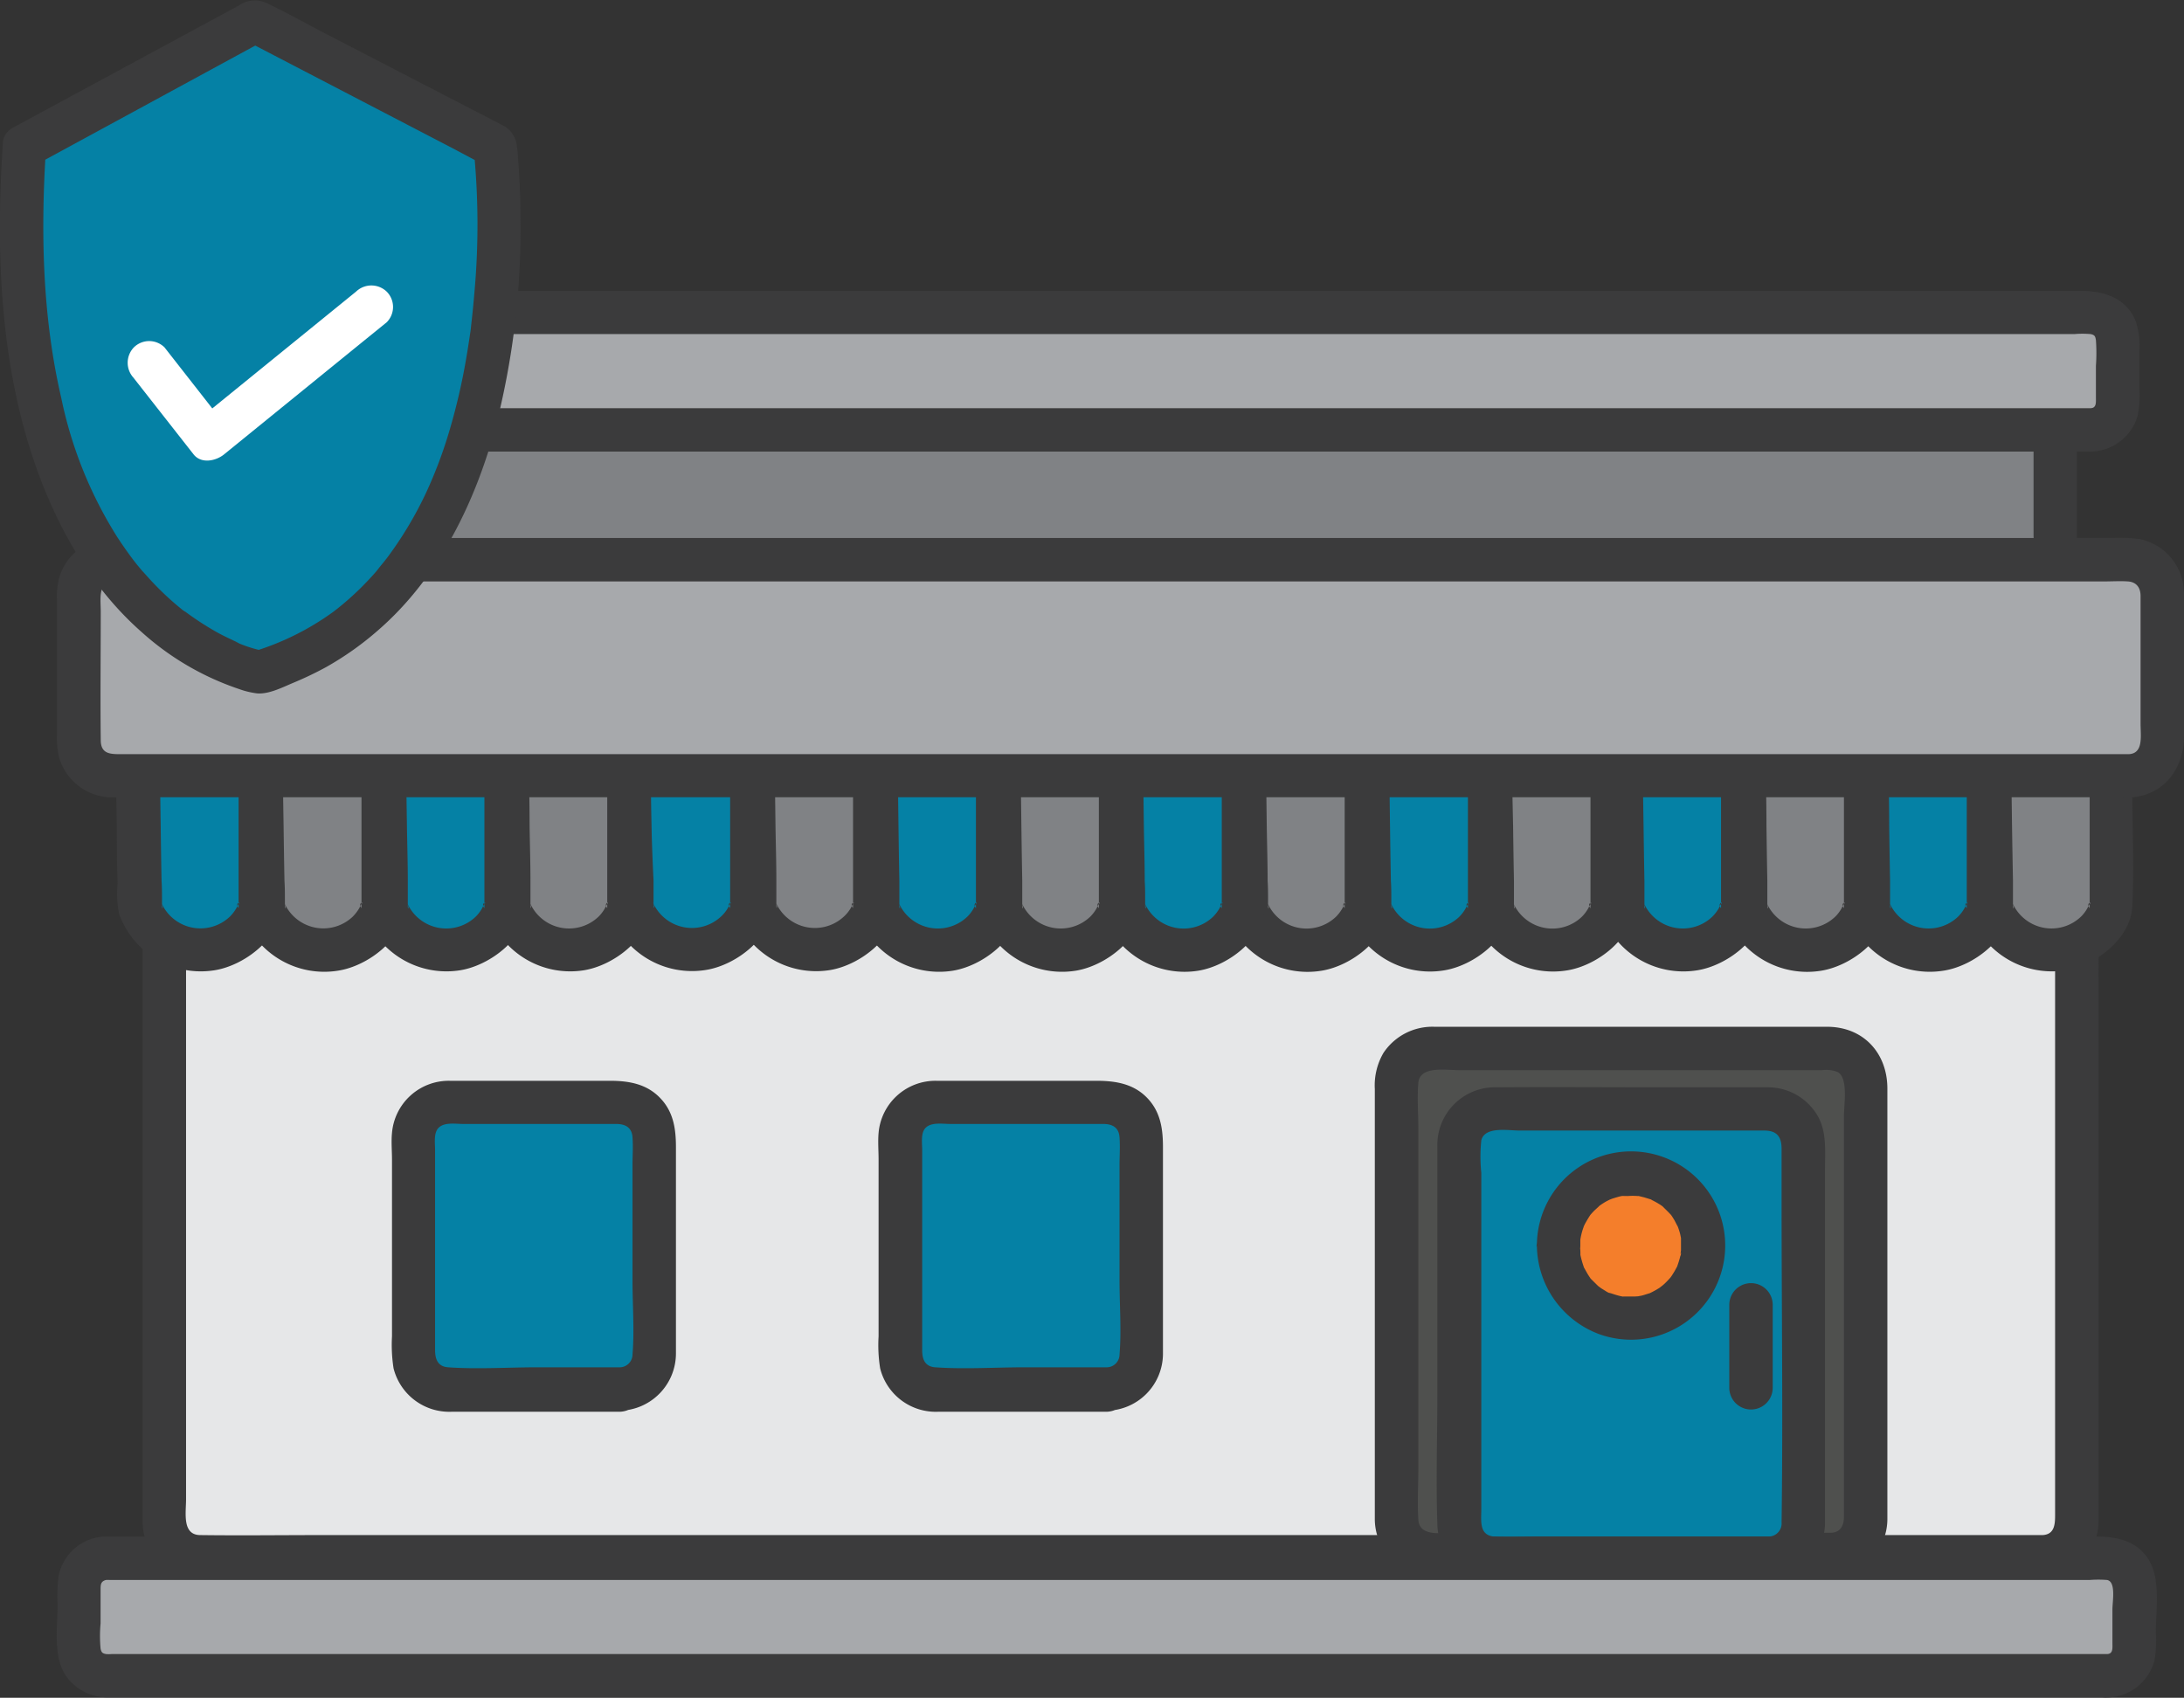 <svg xmlns:inkscape="http://www.inkscape.org/namespaces/inkscape" xmlns:sodipodi="http://sodipodi.sourceforge.net/DTD/sodipodi-0.dtd" xmlns="http://www.w3.org/2000/svg" xmlns:svg="http://www.w3.org/2000/svg" viewBox="0 0 251.44 195.49" id="svg298" sodipodi:docname="BusinessOwner.svg" inkscape:version="1.1.1 (c3084ef, 2021-09-22)"><rect x="0" y="0" width="251.44" height="195.49" fill="#333333" stroke="none"/><defs id="defs302"></defs><g id="Layer_2" data-name="Layer 2"><g id="Layer_31" data-name="Layer 31"><rect x="21.38" y="42.77" width="215.27" height="24.26" rx="3.1" style="fill:#808285" id="rect184"></rect><path d="M233.54,64.53H25.12a4.28,4.28,0,0,1-.62,0c-.85-.16-.62-1.11-.62-1.92V48c0-.89-.35-2.57.6-2.76a2.57,2.57,0,0,1,.48,0c1.16,0,2.32,0,3.48,0H231.5a12.51,12.51,0,0,1,2,0c.87.15.62,1.24.62,2.06V61.68c0,.77.35,2.8-.61,2.85-3.2.17-3.22,5.17,0,5a5.72,5.72,0,0,0,5.4-4.12,8.55,8.55,0,0,0,.21-2.25V48.65c0-1.95.22-4-.85-5.74-2.14-3.44-7-2.64-10.48-2.64H35c-3.37,0-6.74,0-10.1,0-.26,0-.51,0-.77,0A5.65,5.65,0,0,0,19,44.71a9.29,9.29,0,0,0-.13,2V61.33c0,2.08-.2,4.17,1.13,5.94a5.78,5.78,0,0,0,4.66,2.26c1,0,1.94,0,2.92,0h206C236.76,69.53,236.77,64.53,233.54,64.53Z" style="fill:#3b3b3c" id="path186"></path><rect x="14.24" y="36" width="229.54" height="13.53" rx="3.1" style="fill:#a7a9ac" id="rect188"></rect><path d="M240.68,47H17.92a2.62,2.62,0,0,1-.56,0c-.46-.08-.55-.24-.62-.7a24,24,0,0,1,0-3.06c0-1.22,0-2.45,0-3.67,0-.6,0-1,.61-1.1a2.36,2.36,0,0,1,.46,0h221a10.73,10.73,0,0,1,1.88,0c.47.1.54.25.61.7a20.75,20.75,0,0,1,0,2.95v3.64c0,.59.07,1.21-.6,1.24-3.2.18-3.22,5.18,0,5a5.73,5.73,0,0,0,5.4-4.11,12.11,12.11,0,0,0,.2-3.24V40.55a9.43,9.43,0,0,0-.36-3.39c-1-2.78-3.61-3.66-6.28-3.66H27.55c-3.26,0-6.53,0-9.79,0-.25,0-.5,0-.75,0a5.66,5.66,0,0,0-5.13,4.42,15,15,0,0,0-.14,3.14c0,2.42-.5,5.65.62,7.89A5.73,5.73,0,0,0,17.49,52c2.85.08,5.7,0,8.54,0H240.68C243.9,52,243.9,47,240.68,47Z" style="fill:#3b3b3c" id="path190"></path><rect x="18.92" y="82.82" width="220.18" height="96.44" rx="3.96" style="fill:#e6e7e8" id="rect192"></rect><path d="M235.14,176.76H36.93c-4.61,0-9.24.06-13.86,0-2.13,0-1.65-2.56-1.65-4.11V87.59c0-1.11.12-2.16,1.47-2.27a7.48,7.48,0,0,1,.82,0H233.54c1.37,0,2.94-.23,3.06,1.58.18,2.72,0,5.51,0,8.24v79.34c0,1.09-.09,2.22-1.46,2.28-3.2.13-3.22,5.13,0,5a6.63,6.63,0,0,0,6.46-6.87c0-1.11,0-2.23,0-3.34v-58c0-8.85.2-17.73,0-26.58a6.58,6.58,0,0,0-6.48-6.61c-.35,0-.7,0-1.05,0H23.61a13.1,13.1,0,0,0-1.4.05,6.61,6.61,0,0,0-5.79,6.85c0,3.28,0,6.56,0,9.84v75.41c0,.89,0,1.8,0,2.69a6.61,6.61,0,0,0,6.5,6.6c1.2,0,2.41,0,3.61,0H235.14C238.36,181.76,238.36,176.76,235.14,176.76Z" style="fill:#3b3b3c" id="path194"></path><rect x="160.79" y="120.73" width="54" height="58.27" rx="3.96" style="fill:#4f504e" id="rect196"></rect><path d="M210.82,176.49H167.41c-1.5,0-4,.49-4.12-1.52s0-3.95,0-5.89V129.91c0-1.72-.15-3.51,0-5.22.17-2,3.19-1.46,4.71-1.46h41.77a3.52,3.52,0,0,1,1.84.23c1.19.76.68,3.73.68,5V154.2c0,6.81,0,13.62,0,20.43,0,1-.37,1.82-1.47,1.86-3.2.14-3.22,5.14,0,5a6.59,6.59,0,0,0,6.47-6.52c0-.65,0-1.3,0-1.95V125.35c0-4.08-2.74-7.1-6.91-7.12-7.57,0-15.15,0-22.72,0s-15,0-22.52,0a6.76,6.76,0,0,0-5.86,3,7.43,7.43,0,0,0-1,4.17v47.71c0,.62,0,1.25,0,1.87a6.58,6.58,0,0,0,6.46,6.5c6.46.23,13,0,19.43,0h26.64C214,181.49,214.05,176.49,210.82,176.49Z" style="fill:#3b3b3c" id="path198"></path><rect x="168.04" y="127.68" width="39.62" height="51.75" rx="3.96" style="fill:#0581a5;fill-opacity:1" id="rect200"></rect><path d="M203.7,176.93H177.38c-1.76,0-3.6.15-5.36,0s-1.48-1.81-1.48-3.14V135.05a17.93,17.93,0,0,1,0-3.74c.39-1.64,3.09-1.13,4.38-1.13h28.19c1.46,0,2,.71,2,2.11v6.25c0,12.24.17,24.5,0,36.75a1.51,1.51,0,0,1-1.47,1.64c-3.2.14-3.22,5.14,0,5a6.6,6.6,0,0,0,6.47-6.46c0-.37,0-.74,0-1.11V134.64c0-2,.21-4.18-.76-6a6.62,6.62,0,0,0-5.83-3.44c-.75,0-1.5,0-2.25,0h-9.89c-6.36,0-12.72-.05-19.08,0a6.63,6.63,0,0,0-6.82,6.73c0,2,0,3.93,0,5.89v22.77c0,4.94-.17,9.92,0,14.86a6.59,6.59,0,0,0,4.48,6.19,9.21,9.21,0,0,0,2.86.31H203.7C206.92,181.93,206.93,176.93,203.7,176.93Z" style="fill:#3b3b3c" id="path202"></path><path d="M199.09,150.25v9.55a2.5,2.5,0,0,0,5,0v-9.55a2.5,2.5,0,0,0-5,0Z" style="fill:#3b3b3c" id="path204"></path><path d="M243.08,85.7s0,18.92,0,18.88a7.35,7.35,0,0,1-13.79,0c-.09.25-.32-18.81-.32-18.81a21.9,21.9,0,0,1,14.15-.09Z" style="fill:#808285" id="path206"></path><path d="M240.58,85.7c0,3.44,0,6.88,0,10.32,0,2.15,0,4.3,0,6.45,0,.61,0,1.22,0,1.83,0,0,0,.24,0,.27-.49-.57.34-.83,0-.46a2.65,2.65,0,0,0-.25.44,4.36,4.36,0,0,1-.75,1,4.91,4.91,0,0,1-7.89-1.58,2.54,2.54,0,0,0-4.18-1.1h0l4.18,1.11c.27.71.06.77.06.35,0-.21,0-.43,0-.65,0-.75,0-1.5,0-2.25q-.06-3.17-.11-6.35l-.12-9.25L229.6,88.2a20,20,0,0,1,12.82-.09c3.07,1,4.38-3.83,1.33-4.82a24.54,24.54,0,0,0-15.48.09,2.57,2.57,0,0,0-1.84,2.41q.06,4.74.13,9.5,0,3.24.1,6.48a11.34,11.34,0,0,0,.18,3.49,2.53,2.53,0,0,0,4.17,1.11h0l-4.18-1.11a10,10,0,0,0,11,6.46c3.39-.55,7.46-3.6,7.65-7.31.24-4.53,0-9.12,0-13.66v-5C245.59,82.48,240.59,82.48,240.58,85.7Z" style="fill:#3b3b3c" id="path208"></path><path d="M228.93,85.7s0,18.92,0,18.88a7.35,7.35,0,0,1-13.79,0c-.09.25-.31-18.81-.31-18.81a21.87,21.87,0,0,1,14.14-.09Z" style="fill:#0581a5;fill-opacity:1" id="path210"></path><path d="M226.43,85.7c0,3.44,0,6.88,0,10.32,0,2.15,0,4.3,0,6.45,0,.61,0,1.22,0,1.83,0,0,0,.24,0,.27-.48-.57.34-.83,0-.46a2.65,2.65,0,0,0-.25.44,4.36,4.36,0,0,1-.75,1,4.91,4.91,0,0,1-7.89-1.58,2.54,2.54,0,0,0-4.18-1.1h0l4.18,1.11c.27.71.06.77.06.35,0-.21,0-.43,0-.65,0-.75,0-1.5,0-2.25q-.06-3.17-.1-6.35c0-3.08-.09-6.17-.12-9.25l-1.84,2.41a20,20,0,0,1,12.82-.09c3.07,1,4.38-3.83,1.33-4.82a24.54,24.54,0,0,0-15.48.09,2.55,2.55,0,0,0-1.83,2.41q0,4.74.12,9.5,0,3.24.1,6.48a11.34,11.34,0,0,0,.18,3.49,2.53,2.53,0,0,0,4.17,1.11h0l-4.18-1.11a10,10,0,0,0,11.05,6.46c3.39-.55,7.46-3.6,7.65-7.31.24-4.53,0-9.12,0-13.66v-5C231.44,82.48,226.44,82.48,226.43,85.7Z" style="fill:#3b3b3c" id="path212"></path><path d="M214.79,85.69s0,18.92,0,18.89a7.35,7.35,0,0,1-13.79,0c-.09.25-.31-18.81-.31-18.81a21.9,21.9,0,0,1,14.15-.09Z" style="fill:#808285" id="path214"></path><path d="M212.29,85.69q0,5.16,0,10.32c0,2.15,0,4.3,0,6.46,0,.6,0,1.21,0,1.82,0,0,0,.24,0,.28-.48-.57.34-.84,0-.47a3.25,3.25,0,0,0-.25.45,4.3,4.3,0,0,1-.75,1,4.91,4.91,0,0,1-7.89-1.57,2.53,2.53,0,0,0-4.18-1.11h0l4.18,1.11c.28.72.06.77.07.35,0-.21,0-.43,0-.64,0-.75,0-1.5,0-2.25q-.06-3.18-.1-6.36c0-3.08-.09-6.17-.12-9.25l-1.84,2.41a20,20,0,0,1,12.82-.09c3.07,1,4.38-3.83,1.33-4.82a24.68,24.68,0,0,0-15.48.09,2.56,2.56,0,0,0-1.83,2.41c0,3.17.07,6.33.12,9.5q0,3.24.1,6.48a11.41,11.41,0,0,0,.18,3.5,2.53,2.53,0,0,0,4.18,1.1h0l-4.18-1.11a10,10,0,0,0,11.05,6.47c3.39-.56,7.47-3.61,7.66-7.31.23-4.54,0-9.13,0-13.67,0-1.68,0-3.37,0-5C217.29,82.47,212.29,82.47,212.29,85.69Z" style="fill:#3b3b3c" id="path216"></path><path d="M200.64,85.69s0,18.92,0,18.89a7.35,7.35,0,0,1-13.79,0c-.09.25-.31-18.81-.31-18.81a21.9,21.9,0,0,1,14.15-.09Z" style="fill:#0581a5;fill-opacity:1" id="path218"></path><path d="M198.14,85.69q0,5.16,0,10.32c0,2.15,0,4.3,0,6.46,0,.6,0,1.21,0,1.82,0,0,0,.24,0,.28-.48-.57.34-.84,0-.47a2.42,2.42,0,0,0-.24.45,4.67,4.67,0,0,1-.76,1,4.91,4.91,0,0,1-7.89-1.57,2.53,2.53,0,0,0-4.18-1.11h0l4.18,1.11c.28.72.06.77.07.35,0-.21,0-.43,0-.64,0-.75,0-1.5,0-2.25q-.06-3.18-.1-6.36c-.05-3.08-.09-6.17-.12-9.25l-1.84,2.41A20,20,0,0,1,200,88.1c3.07,1,4.38-3.83,1.33-4.82a24.68,24.68,0,0,0-15.48.09A2.56,2.56,0,0,0,184,85.78c0,3.17.07,6.33.12,9.5q0,3.24.1,6.48a11.41,11.41,0,0,0,.18,3.5,2.53,2.53,0,0,0,4.18,1.1h0l-4.18-1.11a10,10,0,0,0,11.05,6.47c3.39-.56,7.47-3.61,7.66-7.31.23-4.54,0-9.13,0-13.67,0-1.68,0-3.37,0-5C203.14,82.47,198.14,82.47,198.14,85.69Z" style="fill:#3b3b3c" id="path220"></path><path d="M185.61,85.7s0,18.92,0,18.89a7.36,7.36,0,0,1-13.8,0c-.08.25-.31-18.81-.31-18.81a22.07,22.07,0,0,1,14.15-.09Z" style="fill:#808285" id="path222"></path><path d="M183.11,85.7c0,3.44,0,6.88,0,10.32,0,2.15,0,4.31,0,6.46,0,.6,0,1.22,0,1.82,0,0,0,.24,0,.28-.49-.57.33-.83,0-.47a3.21,3.21,0,0,0-.24.45,4.62,4.62,0,0,1-.75,1,4.91,4.91,0,0,1-7.89-1.57,2.54,2.54,0,0,0-4.18-1.11h0l4.18,1.1c.28.72.06.77.07.36,0-.22,0-.44,0-.65,0-.75,0-1.5,0-2.25q-.06-3.18-.1-6.35L174,85.79l-1.83,2.41A20,20,0,0,1,185,88.11c3.06,1,4.38-3.82,1.32-4.82a24.65,24.65,0,0,0-15.47.09A2.58,2.58,0,0,0,169,85.79l.12,9.5c0,2.16.07,4.32.11,6.48a11.73,11.73,0,0,0,.17,3.5,2.54,2.54,0,0,0,4.18,1.1h0l-4.18-1.1a10,10,0,0,0,11.06,6.46c3.39-.56,7.46-3.61,7.65-7.31.23-4.53,0-9.13,0-13.67,0-1.68,0-3.36,0-5C188.11,82.48,183.11,82.48,183.11,85.7Z" style="fill:#3b3b3c" id="path224"></path><path d="M171.46,85.7s0,18.92,0,18.89a7.35,7.35,0,0,1-13.79,0c-.09.25-.32-18.81-.32-18.81a22.07,22.07,0,0,1,14.15-.09Z" style="fill:#0581a5;fill-opacity:1" id="path226"></path><path d="M169,85.7q0,5.16,0,10.32c0,2.15,0,4.31,0,6.46,0,.6,0,1.22,0,1.82,0,0,0,.24,0,.28-.49-.57.33-.83,0-.47a3.21,3.21,0,0,0-.24.45,4.62,4.62,0,0,1-.75,1,4.91,4.91,0,0,1-7.89-1.57,2.54,2.54,0,0,0-4.18-1.11h0l4.17,1.1c.28.72.06.77.07.36,0-.22,0-.44,0-.65,0-.75,0-1.5-.05-2.25q-.06-3.18-.1-6.35l-.12-9.26L158,88.2a20,20,0,0,1,12.82-.09c3.06,1,4.38-3.82,1.33-4.82a24.68,24.68,0,0,0-15.48.09,2.58,2.58,0,0,0-1.84,2.41l.12,9.5c0,2.16.07,4.32.11,6.48a11.73,11.73,0,0,0,.17,3.5,2.54,2.54,0,0,0,4.18,1.1h0l-4.18-1.1a10,10,0,0,0,11.06,6.46c3.39-.56,7.46-3.61,7.65-7.31.23-4.53,0-9.13,0-13.67,0-1.68,0-3.36,0-5C174,82.48,169,82.48,169,85.7Z" style="fill:#3b3b3c" id="path228"></path><path d="M157.31,85.69s0,18.93,0,18.89a7.35,7.35,0,0,1-13.79,0c-.09.26-.32-18.81-.32-18.81a22.07,22.07,0,0,1,14.15-.09Z" style="fill:#808285" id="path230"></path><path d="M154.81,85.69q0,5.16,0,10.32,0,3.24,0,6.46c0,.6,0,1.22,0,1.82,0,0,0,.24,0,.28-.49-.57.34-.83,0-.47a3.21,3.21,0,0,0-.24.45,4.62,4.62,0,0,1-.75,1,4.9,4.9,0,0,1-7.89-1.57,2.54,2.54,0,0,0-4.18-1.1h0l4.17,1.1c.28.72.06.77.07.36,0-.22,0-.44,0-.65,0-.75,0-1.5-.05-2.25,0-2.12-.07-4.23-.1-6.35l-.12-9.26-1.83,2.41a20,20,0,0,1,12.82-.09c3.06,1,4.38-3.82,1.33-4.82a24.68,24.68,0,0,0-15.48.09,2.59,2.59,0,0,0-1.84,2.41q.06,4.75.13,9.5,0,3.24.1,6.48a11.73,11.73,0,0,0,.17,3.5,2.53,2.53,0,0,0,4.18,1.1h0l-4.17-1.1a10,10,0,0,0,11.05,6.46c3.39-.56,7.46-3.6,7.65-7.31.23-4.53,0-9.13,0-13.66,0-1.69,0-3.37,0-5.06C159.82,82.48,154.82,82.47,154.81,85.69Z" style="fill:#3b3b3c" id="path232"></path><path d="M143.16,85.69s0,18.93,0,18.89a7.35,7.35,0,0,1-13.79,0c-.09.26-.32-18.81-.32-18.81a22.07,22.07,0,0,1,14.15-.09Z" style="fill:#0581a5;fill-opacity:1" id="path234"></path><path d="M140.66,85.69q0,5.16,0,10.32,0,3.24,0,6.46c0,.6,0,1.22,0,1.82,0,0,0,.24,0,.28-.49-.57.34-.83,0-.47a3.21,3.21,0,0,0-.24.45,4.62,4.62,0,0,1-.75,1,4.9,4.9,0,0,1-7.89-1.57,2.54,2.54,0,0,0-4.18-1.1h0l4.18,1.1c.27.72.06.77.06.36,0-.22,0-.44,0-.65,0-.75,0-1.5-.05-2.25,0-2.12-.07-4.23-.1-6.35l-.12-9.26-1.83,2.41a20,20,0,0,1,12.82-.09c3.06,1,4.38-3.82,1.33-4.82a24.68,24.68,0,0,0-15.48.09,2.59,2.59,0,0,0-1.84,2.41q.06,4.75.13,9.5,0,3.24.1,6.48a11.73,11.73,0,0,0,.17,3.5,2.53,2.53,0,0,0,4.18,1.1h0l-4.17-1.1a10,10,0,0,0,11,6.46c3.39-.56,7.46-3.6,7.65-7.31.23-4.53,0-9.13,0-13.66,0-1.69,0-3.37,0-5.06C145.67,82.48,140.67,82.47,140.66,85.69Z" style="fill:#3b3b3c" id="path236"></path><path d="M129,85.69s0,18.92,0,18.89a7.35,7.35,0,0,1-13.79,0c-.09.25-.32-18.81-.32-18.81A21.9,21.9,0,0,1,129,85.69Z" style="fill:#808285" id="path238"></path><path d="M126.51,85.69q0,5.16,0,10.32,0,3.22,0,6.46c0,.6,0,1.21,0,1.82,0,0,0,.24,0,.28-.49-.57.34-.84,0-.47a3.21,3.21,0,0,0-.24.45,4.3,4.3,0,0,1-.75,1,4.91,4.91,0,0,1-7.89-1.57,2.53,2.53,0,0,0-4.18-1.11h0l4.18,1.11c.27.72.06.77.06.35,0-.21,0-.43,0-.64,0-.75,0-1.5,0-2.25q-.06-3.18-.1-6.36l-.12-9.25-1.83,2.41a20,20,0,0,1,12.82-.09c3.06,1,4.38-3.83,1.33-4.82a24.68,24.68,0,0,0-15.48.09,2.58,2.58,0,0,0-1.84,2.41c0,3.17.08,6.33.13,9.5q0,3.24.1,6.48a11.73,11.73,0,0,0,.17,3.5,2.54,2.54,0,0,0,4.18,1.1h0l-4.18-1.11a10,10,0,0,0,11,6.47c3.39-.56,7.46-3.61,7.65-7.31.24-4.54,0-9.13,0-13.67,0-1.68,0-3.37,0-5C131.52,82.47,126.52,82.47,126.51,85.69Z" style="fill:#3b3b3c" id="path240"></path><path d="M114.86,85.69s0,18.92,0,18.89a7.35,7.35,0,0,1-13.79,0c-.09.25-.32-18.81-.32-18.81a21.9,21.9,0,0,1,14.15-.09Z" style="fill:#0581a5;fill-opacity:1" id="path242"></path><path d="M112.36,85.69c0,3.44,0,6.88,0,10.32,0,2.15,0,4.3,0,6.46,0,.6,0,1.21,0,1.82,0,0,0,.24,0,.28-.49-.57.34-.84,0-.47a4.76,4.76,0,0,0-.24.45,4.3,4.3,0,0,1-.75,1,4.91,4.91,0,0,1-7.89-1.57,2.53,2.53,0,0,0-4.18-1.11h0l4.18,1.11c.27.72.06.77.06.35,0-.21,0-.43,0-.64,0-.75,0-1.5,0-2.25q-.06-3.18-.1-6.36l-.12-9.25-1.83,2.41a20,20,0,0,1,12.82-.09c3.06,1,4.38-3.83,1.33-4.82a24.68,24.68,0,0,0-15.48.09,2.58,2.58,0,0,0-1.84,2.41c0,3.17.08,6.33.13,9.5q0,3.24.1,6.48a11.73,11.73,0,0,0,.17,3.5,2.54,2.54,0,0,0,4.18,1.1h0l-4.18-1.11a10,10,0,0,0,11,6.47c3.39-.56,7.46-3.61,7.65-7.31.24-4.54,0-9.13,0-13.67,0-1.68,0-3.37,0-5C117.37,82.47,112.37,82.47,112.36,85.69Z" style="fill:#3b3b3c" id="path244"></path><path d="M100.71,85.68s0,18.93,0,18.89a7.35,7.35,0,0,1-13.79,0c-.09.26-.32-18.81-.32-18.81a22.07,22.07,0,0,1,14.15-.09Z" style="fill:#808285" id="path246"></path><path d="M98.21,85.68c0,3.44,0,6.88,0,10.32,0,2.15,0,4.31,0,6.46,0,.6,0,1.22,0,1.82,0,0,0,.24,0,.28-.49-.57.34-.83,0-.47a3.25,3.25,0,0,0-.25.45,4.3,4.3,0,0,1-.75.95,4.91,4.91,0,0,1-7.89-1.57,2.54,2.54,0,0,0-4.18-1.11h0l4.18,1.1c.27.72.06.77.06.36,0-.22,0-.44,0-.65,0-.75,0-1.5,0-2.25,0-2.12-.07-4.24-.1-6.35l-.12-9.26-1.83,2.41a20,20,0,0,1,12.82-.09c3.07,1,4.38-3.82,1.33-4.82a24.68,24.68,0,0,0-15.48.09,2.58,2.58,0,0,0-1.84,2.41c0,3.17.08,6.33.13,9.5q0,3.24.1,6.48a11.41,11.41,0,0,0,.18,3.5,2.53,2.53,0,0,0,4.17,1.1h0l-4.18-1.1a10,10,0,0,0,11,6.46c3.39-.56,7.46-3.61,7.65-7.31.24-4.53,0-9.13,0-13.67v-5C103.22,82.46,98.22,82.46,98.21,85.68Z" style="fill:#3b3b3c" id="path248"></path><path d="M86.56,85.68s0,18.93,0,18.89a7.35,7.35,0,0,1-13.79,0c-.09.26-.32-18.81-.32-18.81a22.07,22.07,0,0,1,14.15-.09Z" style="fill:#0581a5;fill-opacity:1" id="path250"></path><path d="M84.06,85.68c0,3.44,0,6.88,0,10.32,0,2.15,0,4.31,0,6.46,0,.6,0,1.22,0,1.82,0,0,0,.24,0,.28-.49-.57.34-.83,0-.47a3.25,3.25,0,0,0-.25.45,4.3,4.3,0,0,1-.75.95,4.91,4.91,0,0,1-7.89-1.57A2.54,2.54,0,0,0,71,102.81h0l4.18,1.1c.27.72.06.77.06.36,0-.22,0-.44,0-.65,0-.75,0-1.5,0-2.25Q75.08,98.2,75,95c-.05-3.09-.09-6.17-.13-9.26l-1.83,2.41a20,20,0,0,1,12.82-.09c3.07,1,4.38-3.82,1.33-4.82a24.68,24.68,0,0,0-15.48.09,2.58,2.58,0,0,0-1.84,2.41c0,3.17.08,6.33.13,9.5q0,3.24.1,6.48a11.41,11.41,0,0,0,.18,3.5,2.53,2.53,0,0,0,4.17,1.1h0l-4.18-1.1a10,10,0,0,0,11.05,6.46c3.39-.56,7.46-3.61,7.65-7.31.24-4.53,0-9.13,0-13.67v-5C89.07,82.46,84.07,82.46,84.06,85.68Z" style="fill:#3b3b3c" id="path252"></path><path d="M72.41,85.69s0,18.93,0,18.89a7.35,7.35,0,0,1-13.79,0c-.09.26-.31-18.81-.31-18.81a22,22,0,0,1,14.14-.09Z" style="fill:#808285" id="path254"></path><path d="M69.91,85.69c0,3.44,0,6.88,0,10.32,0,2.16,0,4.31,0,6.46,0,.6,0,1.22,0,1.82,0,0,0,.24,0,.28-.48-.57.34-.83,0-.47a3.25,3.25,0,0,0-.25.45,4.3,4.3,0,0,1-.75,1A4.91,4.91,0,0,1,61,103.93a2.54,2.54,0,0,0-4.18-1.1h0l4.18,1.1c.28.72.06.77.07.36,0-.22,0-.44,0-.65,0-.75,0-1.5,0-2.25,0-2.12-.07-4.23-.1-6.35,0-3.09-.09-6.17-.12-9.26l-1.84,2.41a20,20,0,0,1,12.82-.09c3.07,1,4.38-3.82,1.33-4.82a24.68,24.68,0,0,0-15.48.09,2.57,2.57,0,0,0-1.83,2.41q0,4.75.12,9.5,0,3.24.1,6.48a11.41,11.41,0,0,0,.18,3.5,2.53,2.53,0,0,0,4.18,1.1h0l-4.18-1.1a10,10,0,0,0,11,6.46c3.39-.56,7.46-3.6,7.66-7.31.23-4.53,0-9.13,0-13.66V85.69C74.92,82.48,69.92,82.47,69.91,85.69Z" style="fill:#3b3b3c" id="path256"></path><path d="M58.27,85.69s0,18.93-.05,18.89a7.35,7.35,0,0,1-13.79,0c-.09.26-.31-18.81-.31-18.81a22.07,22.07,0,0,1,14.15-.09Z" style="fill:#0581a5;fill-opacity:1" id="path258"></path><path d="M55.77,85.69q0,5.16,0,10.32c0,2.16,0,4.31,0,6.46,0,.6,0,1.22,0,1.82,0,0,0,.24,0,.28-.48-.57.34-.83,0-.47a3.25,3.25,0,0,0-.25.45,4.3,4.3,0,0,1-.75,1,4.91,4.91,0,0,1-7.89-1.57,2.54,2.54,0,0,0-4.18-1.1h0l4.18,1.1c.28.72.06.77.07.36,0-.22,0-.44,0-.65,0-.75,0-1.5,0-2.25,0-2.12-.07-4.23-.1-6.35-.05-3.09-.09-6.17-.12-9.26l-1.84,2.41A20,20,0,0,1,57.6,88.1c3.07,1,4.38-3.82,1.33-4.82a24.68,24.68,0,0,0-15.48.09,2.57,2.57,0,0,0-1.83,2.41q0,4.75.12,9.5,0,3.24.1,6.48a11.41,11.41,0,0,0,.18,3.5,2.53,2.53,0,0,0,4.18,1.1h0L42,105.26a10,10,0,0,0,11,6.46c3.39-.56,7.47-3.6,7.66-7.31.23-4.53,0-9.13,0-13.66,0-1.69,0-3.37,0-5.06C60.77,82.48,55.77,82.47,55.77,85.69Z" style="fill:#3b3b3c" id="path260"></path><path d="M44.12,85.69s0,18.92,0,18.88a7.35,7.35,0,0,1-13.79,0c-.09.25-.31-18.82-.31-18.82a21.9,21.9,0,0,1,7.21-1.21A21.48,21.48,0,0,1,44.12,85.69Z" style="fill:#808285" id="path262"></path><path d="M41.62,85.69c0,3.44,0,6.88,0,10.31,0,2.16,0,4.31,0,6.46,0,.61,0,1.22,0,1.82,0,0,0,.25,0,.28-.48-.57.34-.83,0-.47a2.42,2.42,0,0,0-.24.45,5,5,0,0,1-.76,1,4.91,4.91,0,0,1-7.89-1.58,2.54,2.54,0,0,0-4.18-1.1h0l4.18,1.1c.28.72.06.78.07.36,0-.22,0-.43,0-.65,0-.75,0-1.5-.05-2.25q-.06-3.16-.1-6.35-.08-4.62-.12-9.26l-1.84,2.42a20,20,0,0,1,12.82-.09c3.07,1,4.38-3.83,1.33-4.82a24.61,24.61,0,0,0-15.48.08,2.57,2.57,0,0,0-1.83,2.41c0,3.17.08,6.34.12,9.51q0,3.23.1,6.47a11.39,11.39,0,0,0,.18,3.5,2.54,2.54,0,0,0,4.18,1.11h0l-4.18-1.1a10,10,0,0,0,11.05,6.46c3.39-.55,7.47-3.6,7.66-7.31.23-4.53,0-9.13,0-13.66,0-1.69,0-3.37,0-5C46.62,82.47,41.62,82.46,41.62,85.69Z" style="fill:#3b3b3c" id="path264"></path><path d="M30,85.69s0,18.92,0,18.88a7.35,7.35,0,0,1-13.79,0c-.09.25-.31-18.82-.31-18.82A21.9,21.9,0,0,1,23,84.56,21.48,21.48,0,0,1,30,85.69Z" style="fill:#0581a5;fill-opacity:1" id="path266"></path><path d="M27.47,85.69c0,3.44,0,6.88,0,10.31q0,3.24,0,6.46c0,.61,0,1.22,0,1.82,0,0,0,.25,0,.28-.48-.57.34-.83,0-.47a2.42,2.42,0,0,0-.24.45,4.66,4.66,0,0,1-.76,1,4.91,4.91,0,0,1-7.89-1.58,2.54,2.54,0,0,0-4.18-1.1h0l4.18,1.1c.28.72.06.78.07.36,0-.22,0-.43,0-.65,0-.75,0-1.5-.05-2.25q-.06-3.16-.1-6.35-.07-4.62-.12-9.26l-1.84,2.42A20,20,0,0,1,29.3,88.1c3.07,1,4.38-3.83,1.33-4.82a24.61,24.61,0,0,0-15.48.08,2.57,2.57,0,0,0-1.83,2.41c0,3.17.08,6.34.12,9.51q0,3.23.1,6.47a11.39,11.39,0,0,0,.18,3.5,2.54,2.54,0,0,0,4.18,1.11h0l-4.18-1.1a10,10,0,0,0,11,6.46c3.39-.55,7.47-3.6,7.66-7.31.23-4.53,0-9.13,0-13.66,0-1.69,0-3.37,0-5C32.47,82.47,27.47,82.46,27.47,85.69Z" style="fill:#3b3b3c" id="path268"></path><rect x="9.08" y="64.45" width="239.86" height="24.89" rx="3.86" style="fill:#a7a9ac" id="rect270"></rect><path d="M245.08,86.84H14c-1.29,0-2.38,0-2.4-1.59-.06-4.93,0-9.86,0-14.8,0-1.46-.35-3.36,1.36-3.5a4.51,4.51,0,0,1,.52,0H242.27c.9,0,1.82-.06,2.72,0s1.44.64,1.45,1.65c0,2.19,0,4.38,0,6.57v8.16c0,1.41.36,3.43-1.36,3.51-3.2.13-3.22,5.13,0,5,4-.17,6.36-3.28,6.36-7.1V69.34a10.54,10.54,0,0,0-.18-2.51,6.39,6.39,0,0,0-4.85-4.74,16.8,16.8,0,0,0-3.17-.14H24.43c-3.68,0-7.35,0-11,0-.32,0-.63,0-1,0a6.44,6.44,0,0,0-5.56,4.38,8.8,8.8,0,0,0-.31,2.8V84.63a9.44,9.44,0,0,0,.26,2.64,6.41,6.41,0,0,0,5.61,4.53c.32,0,.63,0,1,0H245.08C248.3,91.84,248.31,86.84,245.08,86.84Z" style="fill:#3b3b3c" id="path272"></path><path d="M2.83,16.8,29.36,2.42,57,16.8S63,67,29.92,77.38C29.92,77.38-.93,72.3,2.83,16.8Z" style="fill:#0581a5;fill-opacity:1" id="path274"></path><path d="M4.09,19,27.34,6.36l3.28-1.78H28.1L52.34,17.19,55.74,19,54.5,16.8A87.28,87.28,0,0,1,54.59,34c-.1,1.23-.23,2.45-.37,3.67,0,.16-.13,1-.1.78s-.09.63-.12.79c-.1.68-.21,1.37-.33,2.05a71.07,71.07,0,0,1-1.84,8,51.94,51.94,0,0,1-2.8,7.5,43.29,43.29,0,0,1-4.41,7.37l-.06.08-.38.48c-.26.32-.53.64-.8,1-.51.6-1.05,1.17-1.6,1.73a32.46,32.46,0,0,1-3.41,3A31,31,0,0,1,29.25,75h1.33a15.18,15.18,0,0,1-3-.89L27,73.81c.95.37-.07,0-.33-.16q-.86-.39-1.68-.84a34.24,34.24,0,0,1-3.89-2.55c.41.31.21.17-.05,0l-.51-.42c-.36-.3-.72-.61-1.07-.93-.74-.67-1.44-1.37-2.12-2.1-.33-.36-.65-.73-1-1.1L15.76,65c-.1-.12-.67-.86-.28-.35-.7-.92-1.36-1.86-2-2.84a48.27,48.27,0,0,1-6.43-16c-2.2-9.46-2.38-19.32-1.74-29a2.52,2.52,0,0,0-2.5-2.5,2.54,2.54,0,0,0-2.5,2.5C-.49,29.16,0,42.11,4.2,53.9,6.72,61,10.62,67.79,16.34,72.81a31.9,31.9,0,0,0,11.18,6.53,9.68,9.68,0,0,0,2.06.5c1.37.12,2.92-.69,4.17-1.21a40.23,40.23,0,0,0,3.75-1.79,35.41,35.41,0,0,0,6.08-4.31c7.06-6.15,11.29-15,13.62-23.92A91.53,91.53,0,0,0,59.92,25c0-2.26-.1-4.52-.28-6.77,0-.45-.08-.9-.13-1.35a3,3,0,0,0-1.75-2.51L37.72,4c-2.33-1.21-4.63-2.5-7-3.64a3.27,3.27,0,0,0-3.27.3l-3.33,1.8-21,11.36-1.58.86C-1.26,16.17,1.26,20.49,4.09,19Z" style="fill:#3b3b3c" id="path276"></path><path d="M15.41,43.55l6.87,8.76c.89,1.14,2.59.77,3.53,0L42.19,39l2.33-1.89a2.5,2.5,0,0,0,0-3.53,2.55,2.55,0,0,0-3.53,0L24.61,46.89l-2.33,1.89h3.53L18.94,40a2.51,2.51,0,0,0-3.53,0,2.56,2.56,0,0,0,0,3.54Z" style="fill:#fff" id="path278"></path><rect x="103.67" y="126.92" width="27.73" height="33.02" rx="3.96" style="fill:#0581a5;fill-opacity:1" id="rect280"></rect><path d="M127.43,157.44H117.9c-3.37,0-6.85.24-10.22,0-1.17-.08-1.51-.89-1.51-1.95,0-1.38,0-2.77,0-4.15V132.45c0-.78-.17-1.88.31-2.49.64-.79,2-.54,2.93-.54h5.89c3.9,0,7.8,0,11.7,0,1.06,0,1.81.39,1.89,1.54s0,2.12,0,3.16v13.36c0,2.8.23,5.7,0,8.49a1.48,1.48,0,0,1-1.46,1.47c-3.2.14-3.22,5.14,0,5a6.58,6.58,0,0,0,6.46-6.59c0-1.25,0-2.5,0-3.74v-20c0-2-.24-3.94-1.67-5.53-1.59-1.77-3.72-2.13-6-2.13h-6.15c-4.09,0-8.18,0-12.27,0a6.57,6.57,0,0,0-6.65,6c-.09,1,0,2.07,0,3.09v20.33a16.86,16.86,0,0,0,.18,3.69,6.6,6.6,0,0,0,6.67,5h19.41C130.65,162.44,130.66,157.44,127.43,157.44Z" style="fill:#3b3b3c" id="path282"></path><rect x="47.59" y="126.92" width="27.73" height="33.02" rx="3.96" style="fill:#0581a5;fill-opacity:1" id="rect284"></rect><path d="M71.36,157.44H61.83c-3.38,0-6.85.24-10.23,0-1.17-.08-1.5-.89-1.51-1.95,0-1.38,0-2.77,0-4.15V132.45c0-.78-.17-1.88.32-2.49.63-.79,2-.54,2.92-.54h5.9c3.9,0,7.79,0,11.69,0,1.07,0,1.82.39,1.9,1.54s0,2.12,0,3.16v13.36c0,2.8.23,5.7,0,8.49a1.48,1.48,0,0,1-1.46,1.47c-3.21.14-3.22,5.14,0,5a6.6,6.6,0,0,0,6.46-6.59c0-1.25,0-2.5,0-3.74v-20c0-2-.24-3.94-1.68-5.53-1.59-1.77-3.71-2.13-5.94-2.13H64.05c-4.09,0-8.18,0-12.27,0a6.56,6.56,0,0,0-6.65,6c-.1,1,0,2.07,0,3.09v20.33a17.5,17.5,0,0,0,.18,3.69,6.62,6.62,0,0,0,6.68,5H71.36C74.58,162.44,74.58,157.44,71.36,157.44Z" style="fill:#3b3b3c" id="path286"></path><rect x="9.08" y="179.43" width="236.67" height="13.53" rx="3.1" style="fill:#a7a9ac" id="rect288"></rect><path d="M242.65,190.46H12.83a3.31,3.31,0,0,1-.63,0c-.43-.08-.53-.21-.62-.63a15.5,15.5,0,0,1,0-2.89V183.1c0-.62,0-1,.61-1.17a3.69,3.69,0,0,1,.47,0c1.15,0,2.3,0,3.45,0H240.58a12.76,12.76,0,0,1,2,0c1.06.19.62,2.46.62,3.4v3.81c0,.61.1,1.29-.6,1.32-3.2.18-3.22,5.18,0,5a5.72,5.72,0,0,0,5.44-4.27,14.56,14.56,0,0,0,.16-3.3c0-2.49.55-5.94-.76-8.18s-3.64-2.78-6-2.78H22.66c-3.35,0-6.7,0-10,0-.26,0-.51,0-.76,0a5.66,5.66,0,0,0-5.16,4.58,19.11,19.11,0,0,0-.11,3.21c0,2.53-.55,6,.94,8.22a5.81,5.81,0,0,0,4.86,2.5c3,0,6,0,9,0h221.3C245.86,195.46,245.87,190.46,242.65,190.46Z" style="fill:#3b3b3c" id="path290"></path><circle cx="187.79" cy="143.43" r="8.34" style="fill:#f47e2b" id="circle292"></circle><path d="M176.94,143.43a11,11,0,0,0,7.19,10.2,10.83,10.83,0,0,0,11.9-3.18,10.84,10.84,0,1,0-19.09-7,2.5,2.5,0,0,0,5,0l0-.7c0-.49,0-.12,0,0a8.19,8.19,0,0,1,.25-1.09c.07-.21.14-.42.23-.63,0,.11-.21.39,0,0s.43-.76.67-1.13c.39-.57-.19.22.08-.09.12-.14.24-.27.37-.4s.87-.78.47-.47a8.93,8.93,0,0,1,.91-.6l.39-.2c.26-.12.26-.13,0,0l.31-.12c.35-.11.7-.22,1.07-.3.13,0,.62-.09.12,0a5.46,5.46,0,0,1,.58,0,7.53,7.53,0,0,1,1.16,0c.43,0-.57-.14.12,0l.65.16.64.2c.09,0,.42.2,0,0a9,9,0,0,1,1,.53,5,5,0,0,1,.45.3c.33.24-.39-.39.09.09.31.31.62.6.91.93-.29-.34-.05-.07,0,0s.24.36.35.55.53,1.05.33.58a7.74,7.74,0,0,1,.35,1.06l.09.44c.05.29.06.29,0,0l0,.34c0,.35,0,.7,0,1.05,0,.07-.12.81,0,.24,0,.15,0,.3-.08.45a9.93,9.93,0,0,1-.32,1.06c-.21.65.24-.38-.09.22-.11.19-.2.38-.32.57s-.19.31-.29.46-.38.46-.07.1a9.33,9.33,0,0,1-.75.79s-.52.45-.24.22-.29.2-.27.2a9.92,9.92,0,0,1-1.15.64c.1,0,.44-.15,0,0l-.64.2a3,3,0,0,1-.43.11s-.71.13-.34.08-.37,0-.35,0h-.58c-.2,0-.39,0-.58,0-.59,0,.28.1-.24,0s-.86-.22-1.29-.36c-.66-.22.26.14-.11,0s-.46-.23-.68-.36l-.37-.23-.35-.26c.22.17.22.16,0,0l-.77-.76c-.47-.48.23.38-.15-.18-.12-.18-.24-.36-.35-.55s-.21-.38-.32-.57c-.25-.45.08.32-.09-.22a11.18,11.18,0,0,1-.36-1.29c0-.09-.07-.48,0,0,0-.3,0-.61-.05-.92a2.5,2.5,0,0,0-5,0Z" style="fill:#3b3b3c" id="path294"></path></g></g></svg>